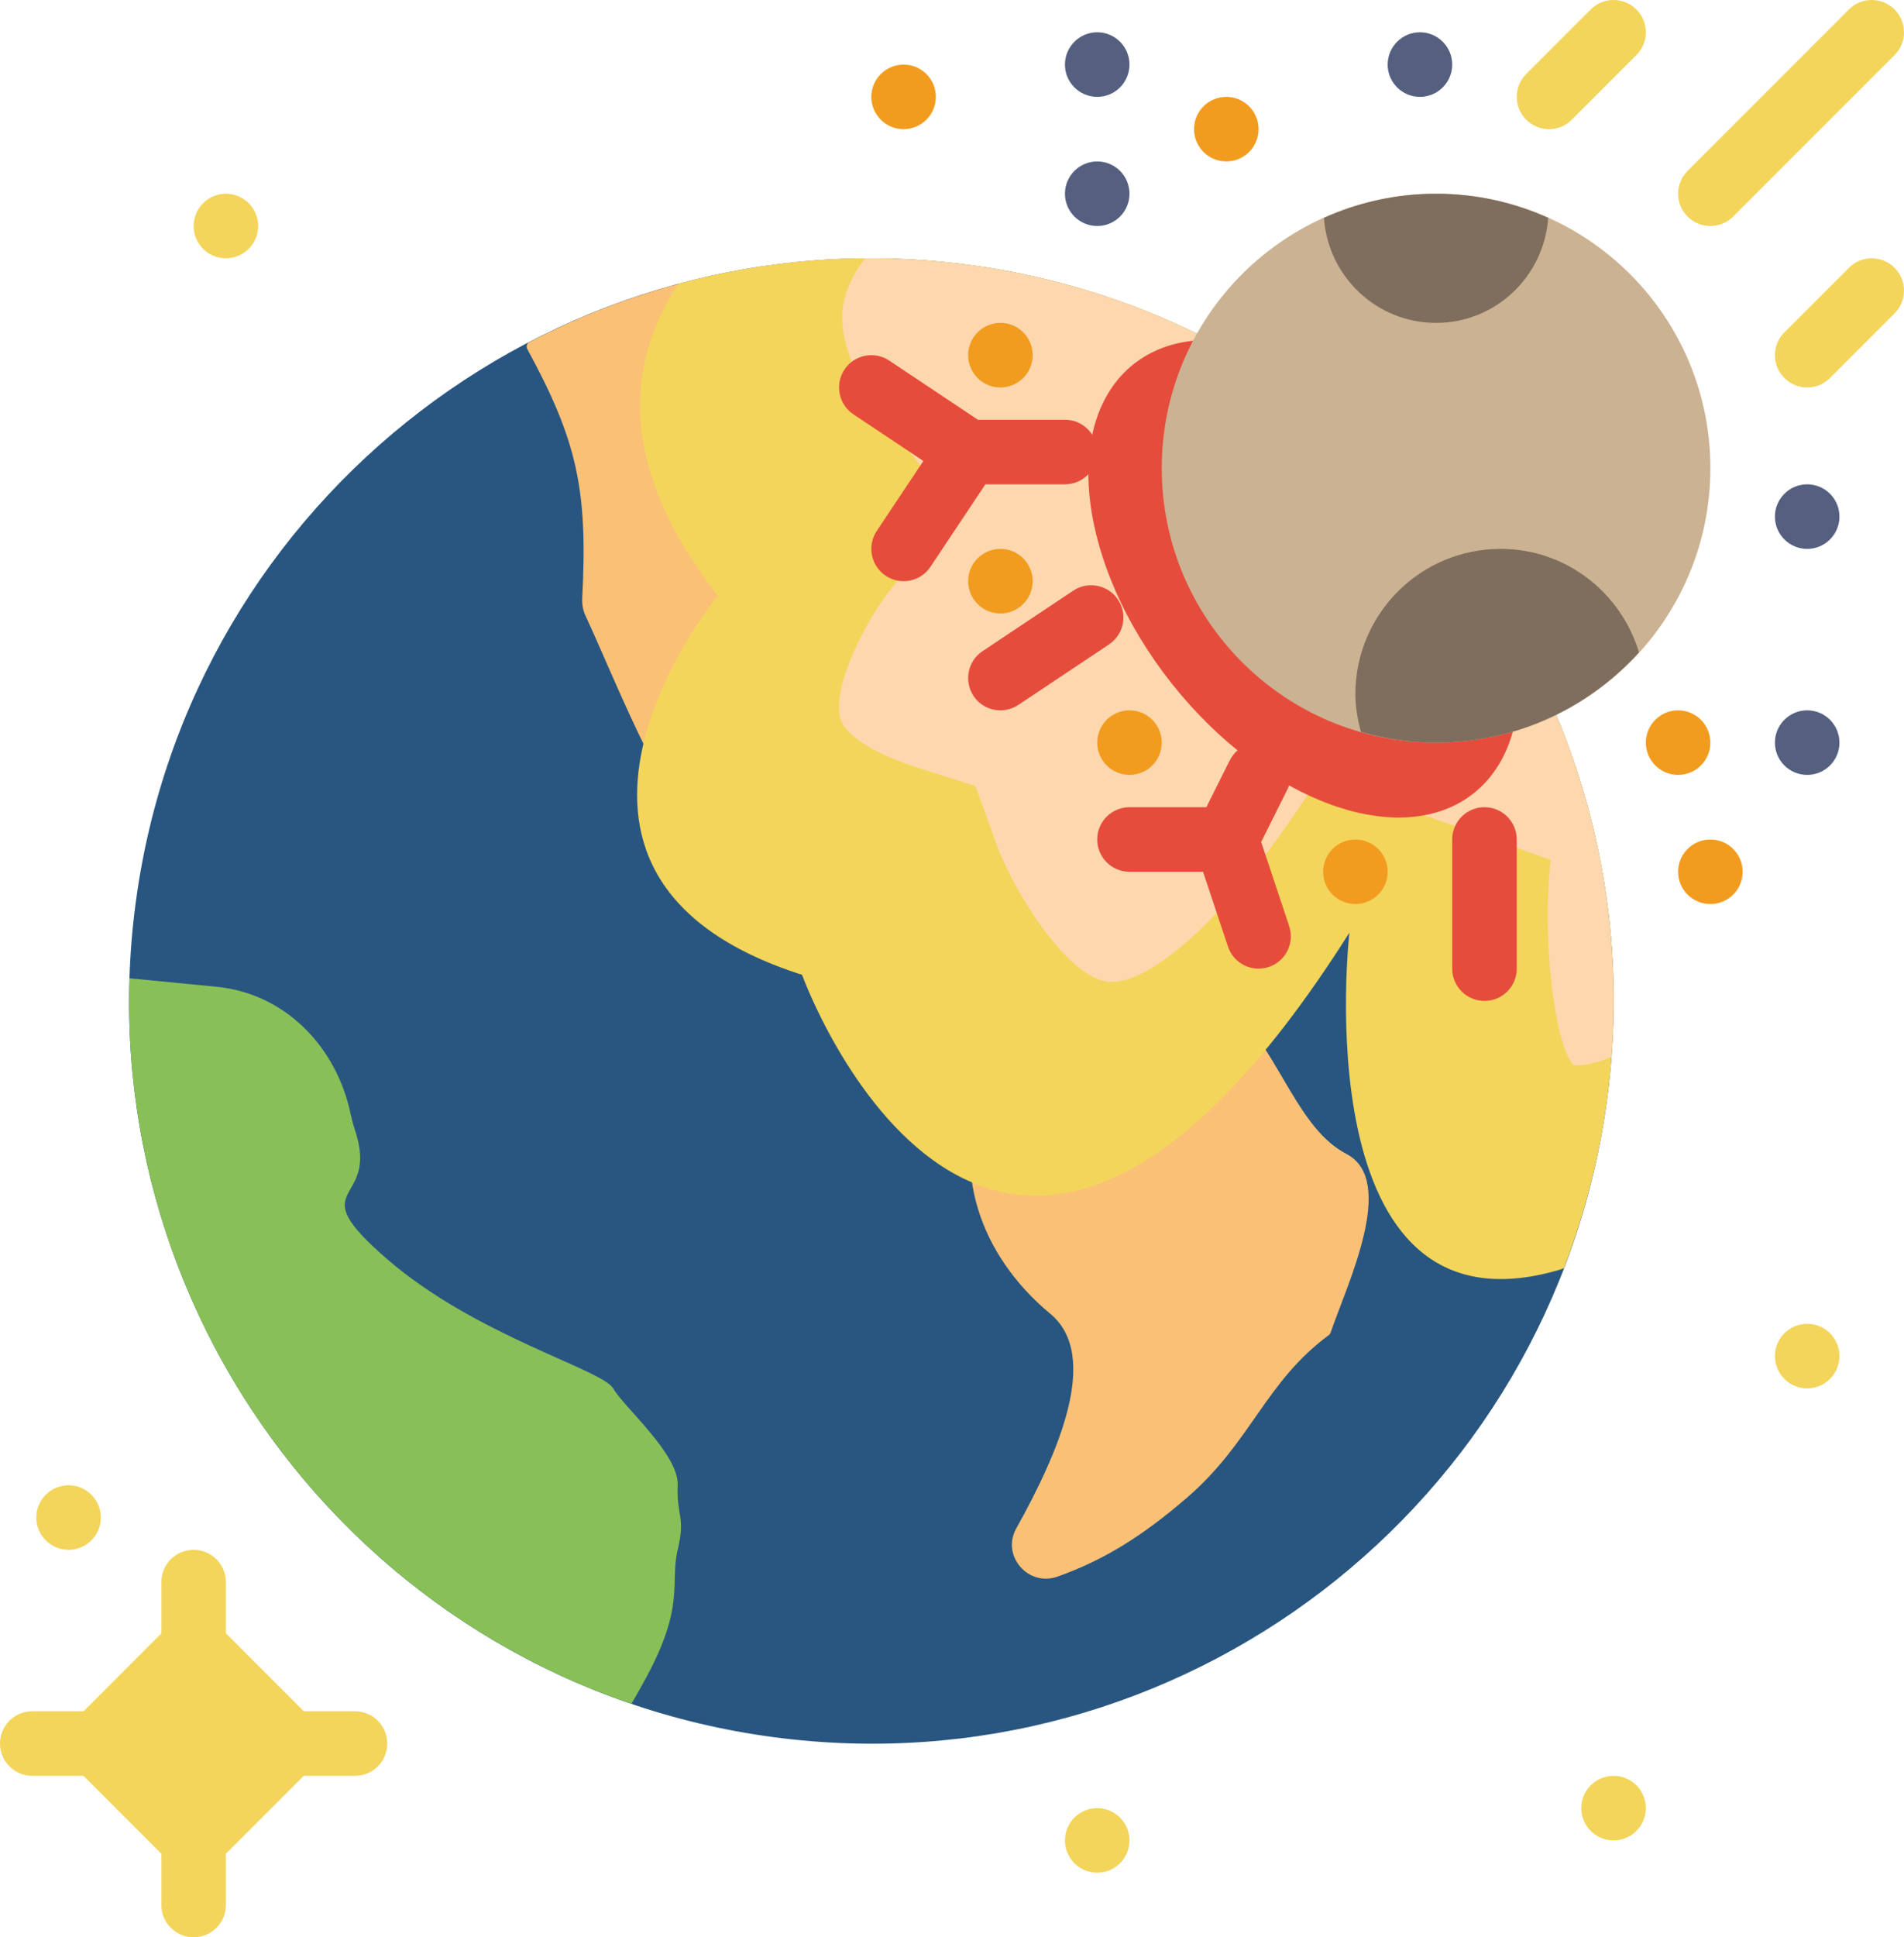 <?xml version="1.0" encoding="UTF-8" standalone="no"?>
<svg width="59px" height="60px" viewBox="0 0 59 60" version="1.1" xmlns="http://www.w3.org/2000/svg" xmlns:xlink="http://www.w3.org/1999/xlink" xmlns:sketch="http://www.bohemiancoding.com/sketch/ns">
    <!-- Generator: Sketch 3.2.2 (9983) - http://www.bohemiancoding.com/sketch -->
    <title>17 - Asteroid Impact (Flat)</title>
    <desc>Created with Sketch.</desc>
    <defs></defs>
    <g id="Page-1" stroke="none" stroke-width="1" fill="none" fill-rule="evenodd" sketch:type="MSPage">
        <g id="17---Asteroid-Impact-(Flat)" sketch:type="MSLayerGroup" transform="translate(0, -1)">
            <path d="M44.5,24 C39.806,24 36,20.194 36,15.5 C36,13.986 36.4,12.567 37.094,11.335 C34.928,10.278 32.562,9.54 30.041,9.204 C17.45,7.526 5.882,16.373 4.204,28.964 C2.526,41.555 11.373,53.123 23.964,54.801 C36.555,56.479 48.123,47.633 49.801,35.041 C50.36,30.849 49.746,26.772 48.221,23.133 C47.096,23.683 45.836,24 44.5,24" id="Fill-79" fill="#285680" sketch:type="MSShapeGroup"></path>
            <path d="M41.72,36.737 C40.239,35.967 39.685,33.74 38.24,32.222 C38.074,32.048 37.838,31.961 37.599,31.93 C35.828,31.702 35.031,30.355 33.839,31.251 C32.946,31.922 31.943,31.513 31.631,30.44 C31.53,30.09 31.351,29.778 30.708,29.58 C30.22,29.43 29.982,28.877 30.159,28.397 C30.161,28.391 30.164,28.384 30.166,28.377 C30.402,27.736 29.077,27.834 28.403,27.946 C28.215,27.977 28.855,27.215 28.645,27.34 C27.817,27.828 26.788,26.984 26.833,26.024 L27.695,9.011 C23.661,8.885 19.796,9.828 16.398,11.598 L16.396,11.599 C16.323,11.638 16.298,11.734 16.337,11.806 C17.899,14.676 18.214,16.185 18.042,19.532 C18.033,19.717 18.065,19.901 18.143,20.069 C19.499,22.992 21.244,27.951 24.224,29.093 C25.673,29.649 27.012,29.44 28.385,30.112 C28.532,30.184 28.746,30.351 28.838,30.487 C29.536,31.507 29.134,33.004 29.826,33.37 C30.374,33.66 30.686,34.251 30.452,34.824 C29.497,37.168 30.323,39.848 32.544,41.687 C34.108,42.982 32.807,45.982 31.491,48.338 C31.021,49.18 31.859,50.153 32.768,49.83 C34.205,49.319 35.395,48.578 36.772,47.393 C38.77,45.675 39.201,43.804 41.181,42.346 C41.203,42.329 41.219,42.309 41.228,42.283 C41.734,40.8 43.306,37.561 41.72,36.737" id="Fill-80" fill="#FAC176" sketch:type="MSShapeGroup"></path>
            <path d="M44.5,24 C39.806,24 36,20.194 36,15.5 C36,13.986 36.4,12.567 37.094,11.335 C34.928,10.278 32.562,9.54 30.041,9.204 C26.929,8.789 23.881,9.02 21.027,9.789 C19.415,12.222 19.101,15.421 22.244,19.449 C22.244,19.449 15.15,28.092 24.853,31.191 C24.853,31.191 30.724,47.417 41.814,29.886 C41.814,29.886 40.346,42.688 48.337,40.323 C48.381,40.31 48.418,40.291 48.461,40.278 C49.097,38.625 49.557,36.874 49.801,35.041 C50.36,30.849 49.746,26.772 48.221,23.133 C47.096,23.683 45.836,24 44.5,24" id="Fill-81" fill="#F3D55B" sketch:type="MSShapeGroup"></path>
            <path d="M11,54 L9.414,54 L7,51.586 L7,50 C7,49.447 6.552,49 6,49 C5.448,49 5,49.447 5,50 L5,51.586 L2.586,54 L1,54 C0.448,54 0,54.447 0,55 C0,55.553 0.448,56 1,56 L2.586,56 L5,58.414 L5,60 C5,60.553 5.448,61 6,61 C6.552,61 7,60.553 7,60 L7,58.414 L9.414,56 L11,56 C11.552,56 12,55.553 12,55 C12,54.447 11.552,54 11,54" id="Fill-765" fill="#F3D55B" sketch:type="MSShapeGroup"></path>
            <path d="M56,42 C55.448,42 55,42.448 55,43 C55,43.552 55.448,44 56,44 C56.552,44 57,43.552 57,43 C57,42.448 56.552,42 56,42" id="Fill-766" fill="#F3D55B" sketch:type="MSShapeGroup"></path>
            <path d="M50,56 C49.448,56 49,56.448 49,57 C49,57.552 49.448,58 50,58 C50.552,58 51,57.552 51,57 C51,56.448 50.552,56 50,56" id="Fill-767" fill="#F3D55B" sketch:type="MSShapeGroup"></path>
            <path d="M34,57 C33.448,57 33,57.448 33,58 C33,58.552 33.448,59 34,59 C34.552,59 35,58.552 35,58 C35,57.448 34.552,57 34,57" id="Fill-768" fill="#F3D55B" sketch:type="MSShapeGroup"></path>
            <path d="M7,9 C7.552,9 8,8.552 8,8 C8,7.448 7.552,7 7,7 C6.448,7 6,7.448 6,8 C6,8.552 6.448,9 7,9" id="Fill-769" fill="#F3D55B" sketch:type="MSShapeGroup"></path>
            <path d="M2.125,49 C2.677,49 3.125,48.552 3.125,48 C3.125,47.448 2.677,47 2.125,47 C1.573,47 1.125,47.448 1.125,48 C1.125,48.552 1.573,49 2.125,49" id="Fill-770" fill="#F3D55B" sketch:type="MSShapeGroup"></path>
            <path d="M21,47 C21.042,46.042 19.333,44.583 19,44 C18.667,43.417 14.75,42.375 12,40 C9.25,37.625 11.792,38.375 11,36 C10.945,35.835 10.902,35.673 10.868,35.514 C10.431,33.416 8.831,31.764 6.697,31.56 C5.775,31.471 4.845,31.381 4.012,31.299 C3.689,41.45 10.106,50.548 19.567,53.769 C19.7,53.543 19.843,53.288 20,53 C21.25,50.708 20.75,50.042 21,49 C21.25,47.958 20.958,47.958 21,47" id="Fill-771" fill="#88C057" sketch:type="MSShapeGroup"></path>
            <path d="M44.5,24 C39.806,24 36,20.194 36,15.5 C36,13.986 36.4,12.567 37.094,11.335 C34.928,10.278 32.562,9.54 30.041,9.204 C28.952,9.059 27.871,8.998 26.803,9.006 C26.448,9.48 26.219,9.949 26.136,10.399 C25.894,11.711 26.842,13.265 27.679,14.34 L29.606,16.81 L27.619,19.231 C26.909,20.095 25.745,22.247 26.05,23.277 C26.198,23.778 27.096,24.346 28.393,24.762 L30.228,25.346 L30.883,27.158 C31.406,28.603 33.139,31.416 34.449,31.416 C35.56,31.416 37.903,29.76 40.856,25.093 L48.052,27.631 C47.764,30.142 48.191,33.442 48.77,33.994 C48.77,33.994 48.797,34 48.857,34 C48.961,34 49.192,33.982 49.575,33.869 C49.703,33.831 49.811,33.775 49.931,33.731 C50.214,30.001 49.587,26.391 48.221,23.133 C47.096,23.683 45.836,24 44.5,24" id="Fill-1129" fill="#FDD7AD" sketch:type="MSShapeGroup"></path>
            <path d="M45.664,25.57 C43.406,27.36 39.216,25.837 36.307,22.167 C33.397,18.497 32.869,14.07 35.127,12.279 C37.386,10.489 41.575,12.012 44.485,15.682 C47.395,19.352 47.923,23.779 45.664,25.57" id="Fill-1130" fill="#E64C3C" sketch:type="MSShapeGroup"></path>
            <path d="M51,24 C51,24.552 51.448,25 52,25 C52.552,25 53,24.552 53,24 C53,23.448 52.552,23 52,23 C51.448,23 51,23.448 51,24" id="Fill-1131" fill="#F29C1F" sketch:type="MSShapeGroup"></path>
            <path d="M52,28 C52,28.552 52.448,29 53,29 C53.552,29 54,28.552 54,28 C54,27.448 53.552,27 53,27 C52.448,27 52,27.448 52,28" id="Fill-1132" fill="#F29C1F" sketch:type="MSShapeGroup"></path>
            <path d="M55,24 C55,24.552 55.448,25 56,25 C56.552,25 57,24.552 57,24 C57,23.448 56.552,23 56,23 C55.448,23 55,23.448 55,24" id="Fill-1133" fill="#556080" sketch:type="MSShapeGroup"></path>
            <path d="M37,5 C37,5.552 37.448,6 38,6 C38.552,6 39,5.552 39,5 C39,4.448 38.552,4 38,4 C37.448,4 37,4.448 37,5" id="Fill-1134" fill="#F29C1F" sketch:type="MSShapeGroup"></path>
            <path d="M43,3 C43,3.552 43.448,4 44,4 C44.552,4 45,3.552 45,3 C45,2.448 44.552,2 44,2 C43.448,2 43,2.448 43,3" id="Fill-1135" fill="#556080" sketch:type="MSShapeGroup"></path>
            <path d="M55,17 C55,17.552 55.448,18 56,18 C56.552,18 57,17.552 57,17 C57,16.448 56.552,16 56,16 C55.448,16 55,16.448 55,17" id="Fill-1136" fill="#556080" sketch:type="MSShapeGroup"></path>
            <path d="M33,7 C33,7.552 33.448,8 34,8 C34.552,8 35,7.552 35,7 C35,6.448 34.552,6 34,6 C33.448,6 33,6.448 33,7" id="Fill-1137" fill="#556080" sketch:type="MSShapeGroup"></path>
            <path d="M30,12 C30,12.552 30.448,13 31,13 C31.552,13 32,12.552 32,12 C32,11.448 31.552,11 31,11 C30.448,11 30,11.448 30,12" id="Fill-1138" fill="#F29C1F" sketch:type="MSShapeGroup"></path>
            <path d="M30,19 C30,19.552 30.448,20 31,20 C31.552,20 32,19.552 32,19 C32,18.448 31.552,18 31,18 C30.448,18 30,18.448 30,19" id="Fill-1139" fill="#F29C1F" sketch:type="MSShapeGroup"></path>
            <path d="M34,24 C34,24.552 34.448,25 35,25 C35.552,25 36,24.552 36,24 C36,23.448 35.552,23 35,23 C34.448,23 34,23.448 34,24" id="Fill-1140" fill="#F29C1F" sketch:type="MSShapeGroup"></path>
            <path d="M41,28 C41,28.552 41.448,29 42,29 C42.552,29 43,28.552 43,28 C43,27.448 42.552,27 42,27 C41.448,27 41,27.448 41,28" id="Fill-1141" fill="#F29C1F" sketch:type="MSShapeGroup"></path>
            <path d="M27,4 C27,4.552 27.448,5 28,5 C28.552,5 29,4.552 29,4 C29,3.448 28.552,3 28,3 C27.448,3 27,3.448 27,4" id="Fill-1142" fill="#F29C1F" sketch:type="MSShapeGroup"></path>
            <path d="M33,3 C33,3.552 33.448,4 34,4 C34.552,4 35,3.552 35,3 C35,2.448 34.552,2 34,2 C33.448,2 33,2.448 33,3" id="Fill-1143" fill="#556080" sketch:type="MSShapeGroup"></path>
            <path d="M53,15.5 C53,20.194 49.194,24 44.5,24 C39.806,24 36,20.194 36,15.5 C36,10.806 39.806,7 44.5,7 C49.194,7 53,10.806 53,15.5" id="Fill-1144" fill="#CBB292" sketch:type="MSShapeGroup"></path>
            <path d="M33,16 C33.552,16 34,15.553 34,15 C34,14.447 33.552,14 33,14 L30.303,14 L27.555,12.168 C27.095,11.862 26.474,11.986 26.168,12.445 C25.862,12.905 25.986,13.525 26.445,13.832 L28.613,15.277 L27.168,17.445 C26.862,17.905 26.986,18.525 27.445,18.832 C27.616,18.945 27.809,19 27.999,19 C28.322,19 28.639,18.844 28.832,18.555 L30.535,16 L33,16" id="Fill-1145" fill="#E64C3C" sketch:type="MSShapeGroup"></path>
            <path d="M39.447,24.106 C38.952,23.859 38.352,24.059 38.105,24.553 L37.382,26 L35,26 C34.448,26 34,26.447 34,27 C34,27.553 34.448,28 35,28 L37.279,28 L38.051,30.316 C38.191,30.735 38.581,31 39,31 C39.104,31 39.211,30.983 39.316,30.948 C39.84,30.774 40.123,30.208 39.949,29.684 L39.08,27.077 L39.894,25.447 C40.142,24.953 39.941,24.353 39.447,24.106" id="Fill-1146" fill="#E64C3C" sketch:type="MSShapeGroup"></path>
            <path d="M46,26 C45.448,26 45,26.447 45,27 L45,31 C45,31.553 45.448,32 46,32 C46.552,32 47,31.553 47,31 L47,27 C47,26.447 46.552,26 46,26" id="Fill-1147" fill="#E64C3C" sketch:type="MSShapeGroup"></path>
            <path d="M34.644,19.571 C34.336,19.111 33.716,18.988 33.257,19.294 L30.445,21.168 C29.986,21.475 29.862,22.095 30.168,22.555 C30.361,22.844 30.678,23 31.001,23 C31.191,23 31.384,22.945 31.555,22.832 L34.366,20.958 C34.826,20.651 34.95,20.031 34.644,19.571" id="Fill-1148" fill="#E64C3C" sketch:type="MSShapeGroup"></path>
            <path d="M44.5,7 C43.261,7 42.087,7.271 41.025,7.748 C41.154,9.563 42.652,11 44.5,11 C46.348,11 47.845,9.563 47.975,7.748 C46.913,7.271 45.739,7 44.5,7" id="Fill-1149" fill="#7F6E5D" sketch:type="MSShapeGroup"></path>
            <path d="M50.788,21.205 C50.229,19.355 48.532,18 46.5,18 C44.015,18 42,20.015 42,22.5 C42,22.907 42.071,23.294 42.173,23.669 C42.913,23.88 43.692,24 44.5,24 C46.996,24 49.233,22.918 50.788,21.205" id="Fill-1150" fill="#7F6E5D" sketch:type="MSShapeGroup"></path>
            <path d="M48,5 C47.744,5 47.488,4.902 47.293,4.707 C46.902,4.316 46.902,3.684 47.293,3.293 L49.293,1.293 C49.684,0.902 50.316,0.902 50.707,1.293 C51.098,1.684 51.098,2.316 50.707,2.707 L48.707,4.707 C48.512,4.902 48.256,5 48,5" id="Fill-1151" fill="#F3D55B" sketch:type="MSShapeGroup"></path>
            <path d="M53,8 C52.744,8 52.488,7.902 52.293,7.707 C51.902,7.316 51.902,6.684 52.293,6.293 L57.293,1.293 C57.684,0.902 58.316,0.902 58.707,1.293 C59.098,1.684 59.098,2.316 58.707,2.707 L53.707,7.707 C53.512,7.902 53.256,8 53,8" id="Fill-1152" fill="#F3D55B" sketch:type="MSShapeGroup"></path>
            <path d="M56,13 C55.744,13 55.488,12.902 55.293,12.707 C54.902,12.316 54.902,11.684 55.293,11.293 L57.293,9.293 C57.684,8.902 58.316,8.902 58.707,9.293 C59.098,9.684 59.098,10.316 58.707,10.707 L56.707,12.707 C56.512,12.902 56.256,13 56,13" id="Fill-1153" fill="#F3D55B" sketch:type="MSShapeGroup"></path>
        </g>
    </g>
</svg>